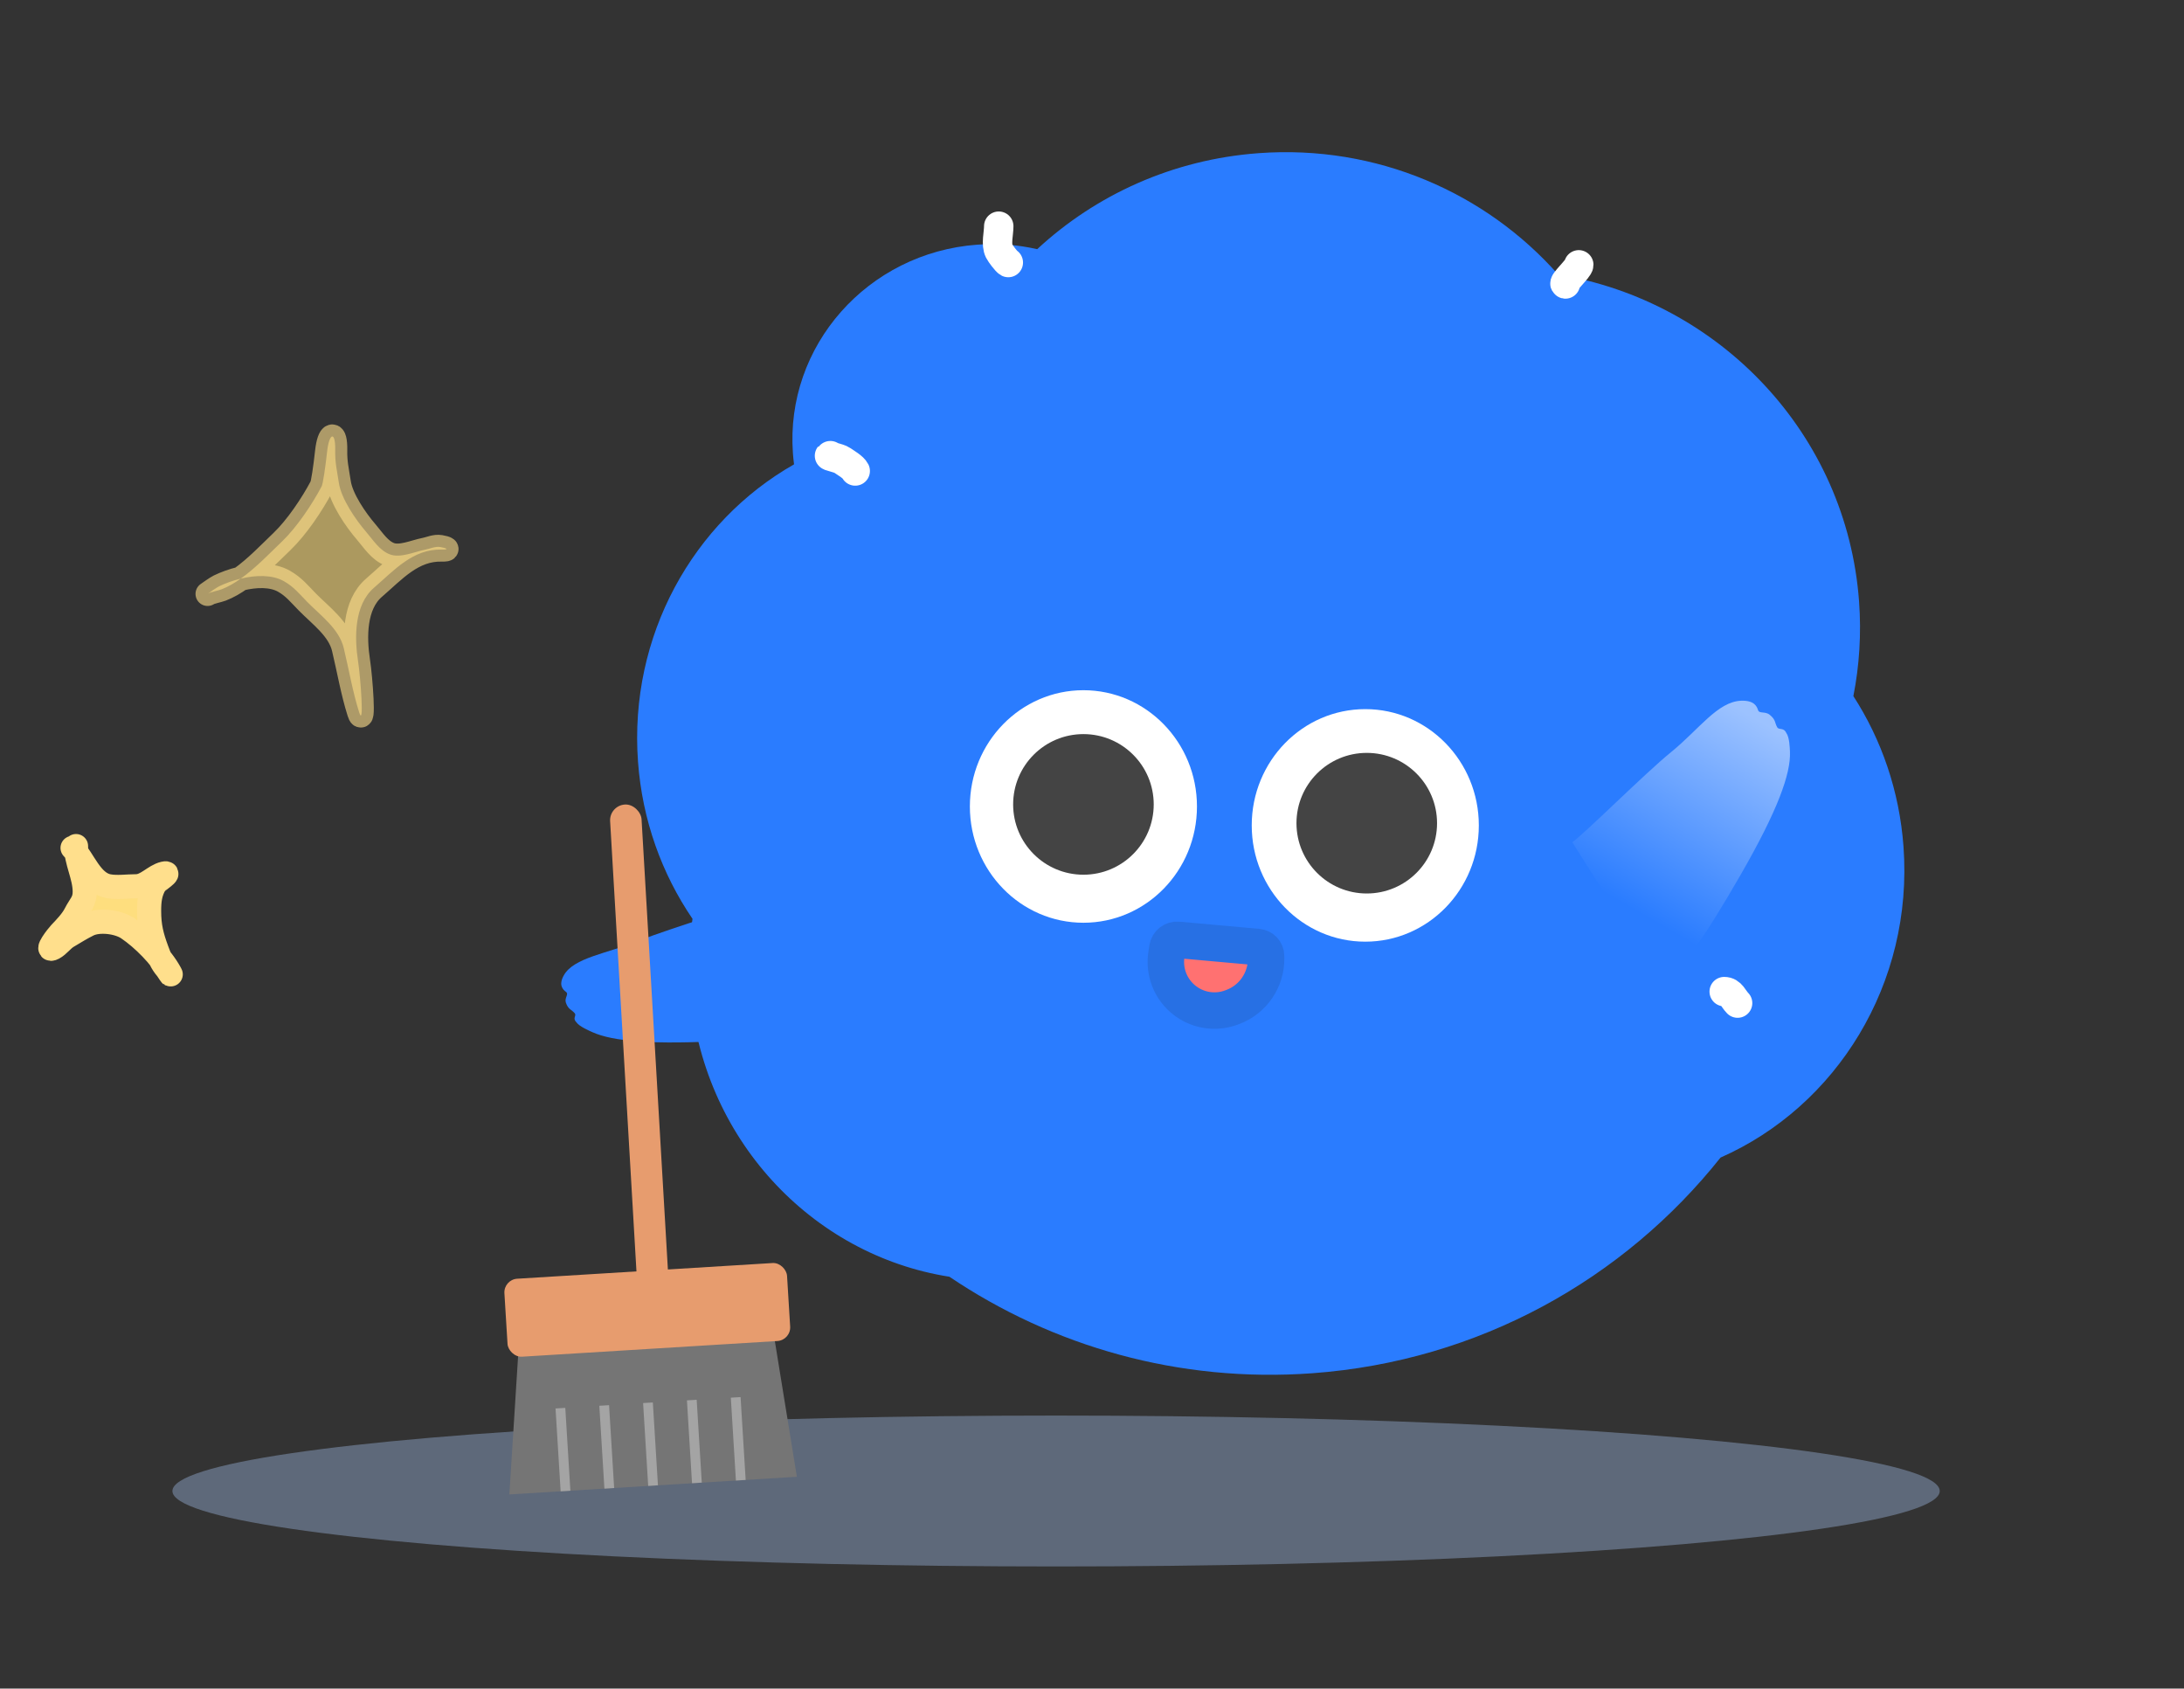 <svg width="304" height="235" viewBox="0 0 304 235" fill="none" xmlns="http://www.w3.org/2000/svg">
<rect x="0" y="0" width="304" height="235" fill="#333333" stroke="none"/>
<ellipse cx="147" cy="207.5" rx="123" ry="10.5" fill="#879CBD" fill-opacity="0.52"/>
<path d="M95.031 142.283C96.277 142.283 97.009 141.484 98.225 141.484" stroke="#B6B6B6" stroke-width="4.095" stroke-linecap="round"/>
<path fill-rule="evenodd" clip-rule="evenodd" d="M88.808 106.01C89.404 114.157 92.134 121.623 96.392 127.87C95.939 131.017 95.817 134.265 96.058 137.574C97.576 158.331 112.947 174.669 132.151 177.678C146.501 187.356 164.081 192.469 182.682 191.109C205.891 189.412 226.062 177.978 239.488 161.097C255.633 153.972 266.35 136.892 264.956 117.822C264.389 110.068 261.889 102.93 257.978 96.874C258.813 92.636 259.102 88.222 258.772 83.712C257.063 60.329 239.29 41.91 216.886 38.208C206.819 26.834 191.648 20.113 175.204 21.315C163.217 22.191 152.511 27.135 144.37 34.677C141.704 34.069 138.898 33.842 136.021 34.052C120.764 35.168 109.28 48.165 110.37 63.083C110.408 63.601 110.46 64.114 110.527 64.622C96.502 72.592 87.525 88.458 88.808 106.01Z" fill="#2A7CFF"/>
<ellipse cx="150.805" cy="112.235" rx="15.805" ry="16.181" fill="white"/>
<ellipse cx="190.039" cy="114.868" rx="15.805" ry="16.181" fill="white"/>
<circle cx="150.807" cy="111.947" r="9.784" fill="#444444"/>
<circle cx="190.245" cy="114.56" r="9.784" fill="#444444"/>
<path d="M139.019 31.478C139.019 32.497 138.605 33.992 139.078 34.938C139.256 35.293 140.093 36.406 140.35 36.535" stroke="white" stroke-width="4.095" stroke-linecap="round"/>
<path d="M217.893 39.518C217.413 39.458 219.756 37.357 219.756 36.856" stroke="white" stroke-width="4.095" stroke-linecap="round"/>
<path d="M115.581 63.415C114.988 63.415 116.752 63.724 117.237 64.065C117.76 64.433 118.768 64.998 119.041 65.544" stroke="white" stroke-width="4.095" stroke-linecap="round"/>
<path d="M240 138C240.995 138 241.254 138.988 241.863 139.597" stroke="white" stroke-width="4.095" stroke-linecap="round"/>
<path d="M175.081 131.796L163.958 130.796C163.243 130.732 162.602 131.235 162.494 131.944L162.355 132.854C161.945 135.551 163.194 138.23 165.523 139.649C167.298 140.731 169.472 140.936 171.418 140.207L171.593 140.142C174.429 139.079 176.287 136.346 176.233 133.318L176.228 133.028C176.216 132.385 175.722 131.854 175.081 131.796Z" fill="#FF7171" stroke="#2770E4" stroke-width="5.076" stroke-linecap="round"/>
<path d="M242.257 121.794C237.047 130.84 233.862 135.35 231.156 136.725L218.853 117.21C220.517 116.068 228.91 107.671 232.614 104.66C236.511 101.493 239.083 97.632 242.372 97.518C244.16 97.456 244.545 98.288 244.709 98.82C244.872 99.352 245.692 98.961 246.322 99.467C247.21 100.179 247.017 100.589 247.37 101.201C247.629 101.65 248.263 101.177 248.647 102.009C249.089 102.611 249.125 104.081 249.15 104.591C249.295 107.643 247.456 112.768 242.257 121.794Z" fill="url(#paint0_linear_953_7532)"/>
<path d="M101.299 144.822C111.811 144.213 117.28 143.455 119.622 141.884L106.087 125.018C104.369 125.871 93.229 129.184 88.965 130.908C84.479 132.722 79.856 133.251 78.472 135.748C77.719 137.105 78.351 137.717 78.787 138.044C79.223 138.371 78.537 138.856 78.767 139.534C79.09 140.488 79.55 140.494 79.987 140.997C80.308 141.367 79.618 141.678 80.25 142.289C80.642 142.857 82.009 143.44 82.477 143.651C85.285 144.916 90.809 145.43 101.299 144.822Z" fill="#2A7CFF"/>
<rect x="93.781" y="190.594" width="4.383" height="78.893" rx="2.191" transform="rotate(176.652 93.781 190.594)" fill="#E79C6E"/>
<path d="M72.626 180.635L106.542 178.553L110.921 205.519L70.901 207.976L72.626 180.635Z" fill="#757575"/>
<rect x="70.094" y="178.072" width="39.416" height="10.873" rx="1.899" transform="rotate(-3.514 70.094 178.072)" fill="#E79C6E"/>
<rect x="77.328" y="196.012" width="1.359" height="11.553" transform="rotate(-3.514 77.328 196.012)" fill="#A4A4A4"/>
<rect x="83.422" y="195.636" width="1.359" height="11.553" transform="rotate(-3.514 83.422 195.636)" fill="#A4A4A4"/>
<rect x="89.516" y="195.258" width="1.359" height="11.553" transform="rotate(-3.514 89.516 195.258)" fill="#A4A4A4"/>
<rect x="95.617" y="194.884" width="1.359" height="11.553" transform="rotate(-3.514 95.617 194.884)" fill="#A4A4A4"/>
<rect x="101.727" y="194.51" width="1.359" height="11.553" transform="rotate(-3.514 101.727 194.51)" fill="#A4A4A4"/>
<path d="M11.794 124.102C11.794 122.263 10.907 120.487 10.652 118.668C11.916 120.381 12.955 122.92 15.077 123.325C16.288 123.556 17.715 123.339 18.952 123.339C20.384 123.339 21.5 121.88 22.813 121.574C24.009 121.295 21.802 122.664 21.616 122.972C20.874 124.195 20.755 125.363 20.755 126.785C20.755 128.901 21.109 130.287 21.831 132.237C21.988 132.661 22.128 133.031 22.288 133.379C22.829 134.054 23.302 134.74 23.661 135.4C24.072 136.155 23.346 134.979 23.177 134.779C22.771 134.3 22.509 133.861 22.288 133.379C20.984 131.754 19.281 130.189 17.795 129.186C16.447 128.277 13.779 127.937 12.279 128.678C11.272 129.175 10.363 129.753 9.386 130.33C8.675 130.75 8.133 131.56 7.435 131.926C6.175 132.587 8.02 130.239 8.35 129.892C9.1 129.105 10.033 128.143 10.53 127.152C11.133 125.949 11.794 125.52 11.794 124.102Z" fill="#FEDE7E"/>
<path d="M10.583 117.746C10.583 119.892 11.794 121.954 11.794 124.102C11.794 125.52 11.133 125.949 10.53 127.152C10.033 128.143 9.1 129.105 8.35 129.892C8.02 130.239 6.175 132.587 7.435 131.926C8.133 131.56 8.675 130.75 9.386 130.33C10.363 129.753 11.272 129.175 12.279 128.678C13.779 127.937 16.447 128.277 17.795 129.186C19.899 130.606 22.436 133.151 23.661 135.4C24.072 136.155 23.346 134.979 23.177 134.779C22.479 133.955 22.206 133.25 21.831 132.237C21.109 130.287 20.755 128.901 20.755 126.785C20.755 125.363 20.874 124.195 21.616 122.972C21.802 122.664 24.009 121.295 22.813 121.574C21.5 121.88 20.384 123.339 18.952 123.339C17.715 123.339 16.288 123.556 15.077 123.325C12.656 122.863 11.644 119.622 10.099 118" stroke="#FFDF8C" stroke-width="3.357" stroke-linecap="round"/>
<path opacity="0.6" d="M44.767 67.693C44.958 67.331 45.284 65.107 45.53 62.864C45.822 60.203 46.708 59.953 46.659 62.63C46.626 64.432 46.894 65.382 47.17 67.213C47.505 69.429 49.529 72.358 50.957 74.014C51.95 75.165 52.835 76.625 54.295 77.162C55.751 77.697 57.7 76.787 59.154 76.504C59.851 76.368 60.585 76.004 61.301 76.13C62.126 76.274 62.617 76.502 61.486 76.478C57.442 76.392 54.886 79.353 52.056 81.794C49.287 84.182 49.331 88.731 49.838 92.019C50.199 94.363 50.71 101.396 49.994 99.134C49.098 96.307 48.56 93.151 47.852 90.198C47.207 87.504 44.615 85.65 42.773 83.773C41.634 82.613 40.912 81.672 39.516 80.88C37.886 79.955 35.595 80.027 33.503 80.53C32.637 81.144 31.746 81.662 30.841 82.012C30.365 82.195 29.32 82.38 28.94 82.62C28.895 82.651 28.878 82.663 28.897 82.649C28.91 82.639 28.924 82.629 28.94 82.62C29.17 82.457 30.126 81.776 30.487 81.601C31.353 81.18 32.4 80.795 33.503 80.53C35.614 79.033 37.577 76.963 39.254 75.356C41.306 73.389 43.45 70.189 44.767 67.693Z" fill="#FEDE7E" stroke="#FFDF8C" stroke-width="3.357" stroke-linecap="round"/>
<defs>
<linearGradient id="paint0_linear_953_7532" x1="237.843" y1="96.223" x2="222.063" y2="123.538" gradientUnits="userSpaceOnUse">
<stop stop-color="#9CC2FF"/>
<stop offset="1" stop-color="#2A7CFF"/>
</linearGradient>
</defs>
</svg>
